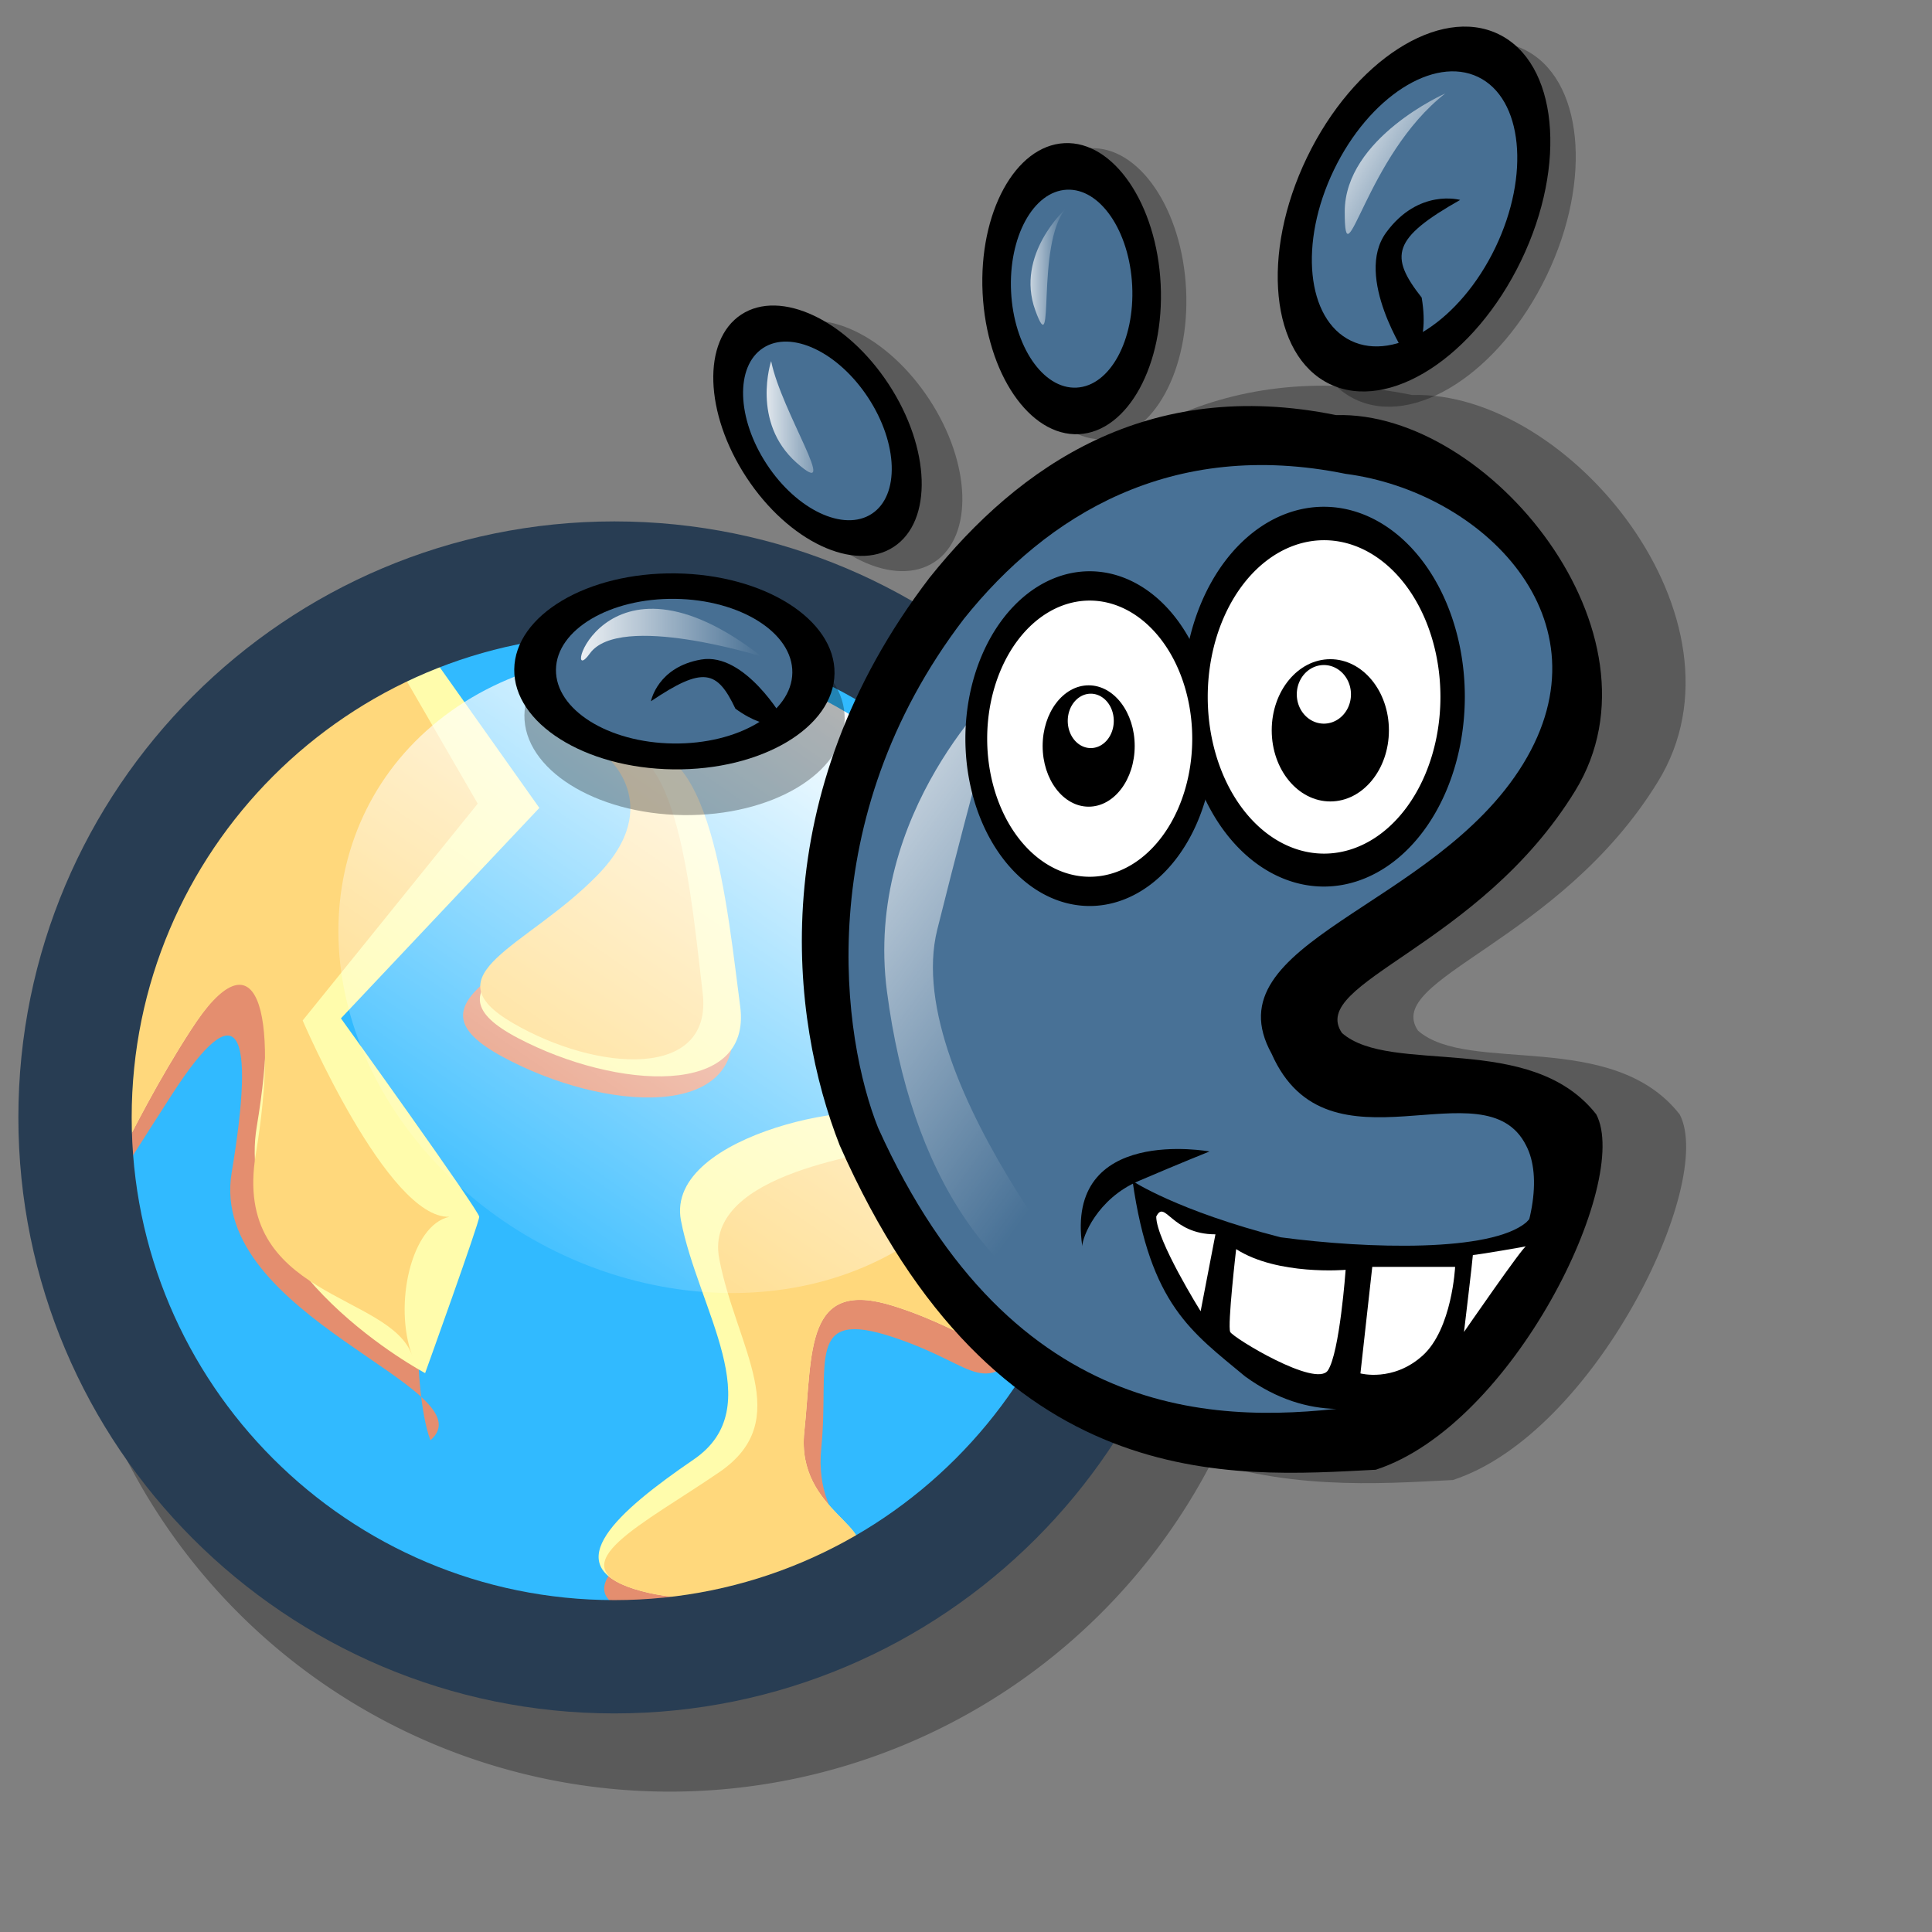 <?xml version="1.0" encoding="UTF-8" standalone="no"?>
<!DOCTYPE svg PUBLIC "-//W3C//DTD SVG 20010904//EN"
"http://www.w3.org/TR/2001/REC-SVG-20010904/DTD/svg10.dtd">
<!-- Created with Sodipodi ("http://www.sodipodi.com/") -->
<svg
   id="svg569"
   sodipodi:version="0.32"
   width="72pt"
   height="72pt"
   sodipodi:docbase="/home/zeus/images/icons/gartoon/svg"
   sodipodi:docname="/home/zeus/images/icons/gartoon/svg/gnome-ftp"
   xmlns="http://www.w3.org/2000/svg"
   xmlns:sodipodi="http://sodipodi.sourceforge.net/DTD/sodipodi-0.dtd"
   xmlns:xlink="http://www.w3.org/1999/xlink">
  <rect width="100%" height="100%" fill="#808080" stroke="none"/>
  <defs
     id="defs571">
    <linearGradient
       id="linearGradient584">
      <stop
         style="stop-color:#ffffff;stop-opacity:0;"
         offset="0"
         id="stop585" />
      <stop
         style="stop-color:#ffffff;stop-opacity:1;"
         offset="1"
         id="stop586" />
    </linearGradient>
    <linearGradient
       xlink:href="#linearGradient584"
       id="linearGradient587"
       x1="28.252"
       y1="32.869"
       x2="68.36"
       y2="21.479"
       gradientUnits="userSpaceOnUse"
       spreadMethod="pad"
       gradientTransform="matrix(1.037,-1.811349e-6,3.827296e-7,0.964,2.057071e-6,1.075978e-6)" />
  </defs>
  <sodipodi:namedview
     id="base" />
  <g
     id="g1157"
     transform="matrix(0.72,0,0,0.72,-0.388,24.045)">
    <path
       sodipodi:type="arc"
       style="font-size:12;fill:none;fill-rule:evenodd;stroke:#000000;stroke-width:8.5;stroke-opacity:0.3;"
       id="path589"
       d="M 83.824 45.391 A 40.46 40.46 0 1 0 2.905,45.391 A 40.459 40.459 0 1 0 83.824 45.391 L 43.364 45.391 z"
       sodipodi:cx="43.364311"
       sodipodi:cy="45.390781"
       sodipodi:rx="40.459526"
       sodipodi:ry="40.459522"
       transform="matrix(0.942,0,0,0.942,5.916,5.375)" />
    <path
       sodipodi:type="arc"
       style="font-size:12;fill:#31baff;fill-rule:evenodd;stroke-width:1pt;"
       id="path573"
       d="M 83.824 45.391 A 40.46 40.46 0 1 0 2.905,45.391 A 40.459 40.459 0 1 0 83.824 45.391 L 43.364 45.391 z"
       sodipodi:cx="43.364311"
       sodipodi:cy="45.390781"
       sodipodi:rx="40.459526"
       sodipodi:ry="40.459522"
       transform="matrix(0.846,0,0,0.846,6.256,5.738)" />
    <path
       style="font-size:12;fill:#e48e6f;fill-rule:evenodd;stroke-width:1pt;"
       d="M 28.507 13.428 L 33.508 22.067 L 21.427 37.031 C 21.427 37.031 27.304 50.75 31.558 50.578 C 28.918 51.14 28.922 62.482 30.242 66.003 C 34.377 62.431 14.868 57.486 16.528 47.526 C 18.187 37.567 17.014 35.017 12.449 42.071 C 7.884 49.126 7.054 50.993 7.469 47.673 C 7.884 44.353 6.463 19.778 28.507 13.428 z "
       id="path576"
       sodipodi:nodetypes="ccccccccc" />
    <path
       style="font-size:12;fill:#fffcac;fill-rule:evenodd;stroke-width:1pt;"
       d="M 30.708 12.401 L 37.762 22.36 L 24.068 36.884 C 24.068 36.884 33.612 50.163 33.612 50.578 C 33.612 50.993 29.878 61.367 29.878 61.367 C 29.878 61.367 16.599 54.313 18.259 44.353 C 19.919 34.394 18.259 30.659 13.694 37.714 C 9.129 44.768 7.054 50.993 7.469 47.673 C 7.884 44.353 9.544 16.55 30.708 12.401 z "
       id="path574"
       transform="" />
    <path
       style="font-size:12;fill:#ffd87c;fill-rule:evenodd;stroke-width:1pt;"
       d="M 28.507 13.428 L 33.508 22.067 L 21.427 37.031 C 21.427 37.031 27.304 50.75 31.558 50.578 C 28.918 51.14 27.677 56.672 28.997 60.193 C 27.53 55.792 16.528 56.241 18.188 46.282 C 19.847 36.322 18.259 30.659 13.694 37.714 C 9.129 44.768 7.054 50.993 7.469 47.673 C 7.884 44.353 6.463 19.778 28.507 13.428 z "
       id="path575"
       sodipodi:nodetypes="ccccccccc" />
    <path
       style="font-size:12;fill:#e48e6f;fill-rule:evenodd;stroke-width:1pt;"
       d="M 42.84 18.697 C 42.84 18.697 48.122 22.512 42.254 28.087 C 36.385 33.662 28.169 35.716 35.211 39.53 C 42.254 43.345 51.937 43.932 51.056 37.183 C 50.176 30.434 49.002 16.056 42.84 18.697 z "
       id="path577" />
    <path
       style="font-size:12;fill:#fffbaa;fill-rule:evenodd;stroke-width:1pt;"
       d="M 42.84 18.697 C 42.84 18.697 48.122 22.512 42.254 28.087 C 36.385 33.662 28.169 35.716 35.211 39.53 C 42.254 43.345 51.937 43.932 51.056 37.183 C 50.176 30.434 49.002 16.056 42.84 18.697 z "
       id="path578"
       transform="matrix(0.968,0,0,0.939,2.198,1.125)" />
    <path
       style="font-size:12;fill:#ffd87c;fill-rule:evenodd;stroke-width:1pt;"
       d="M 42.84 18.697 C 42.84 18.697 48.122 22.512 42.254 28.087 C 36.385 33.662 28.169 35.716 35.211 39.53 C 42.254 43.345 51.937 43.932 51.056 37.183 C 50.176 30.434 49.002 16.056 42.84 18.697 z "
       id="path579"
       transform="matrix(0.827,0,0,0.89,6.808,2.025)" />
    <path
       style="font-size:12;fill:#e48e6f;fill-rule:evenodd;stroke-width:1pt;"
       d="M 77.171 47.16 C 77.171 47.16 63.087 45.105 62.207 45.692 C 61.326 46.279 49.002 47.453 50.176 53.908 C 51.35 60.364 55.458 65.645 50.176 69.46 C 44.895 73.275 39.026 76.209 44.308 77.969 C 49.589 79.73 56.925 77.676 59.272 75.622 C 61.62 73.568 56.632 72.394 57.218 66.526 C 57.805 60.657 56.045 56.843 62.207 58.897 C 68.369 60.951 68.075 63.298 72.183 58.897 C 76.291 54.495 79.812 53.322 77.171 47.16 z "
       id="path580" />
    <path
       style="font-size:12;fill:#fffcac;fill-rule:evenodd;stroke-width:1pt;"
       d="M 77.171 47.16 C 78.345 45.61 63.087 41.386 62.207 43.833 C 61.326 41.94 46.361 44.664 47.535 51.119 C 48.709 57.574 53.697 64.716 48.416 68.53 C 43.134 72.345 39.026 76.209 44.308 77.969 C 49.589 79.73 56.925 77.676 59.272 75.622 C 61.62 73.568 55.458 72.394 56.045 66.526 C 56.632 60.657 56.045 55.293 62.207 57.347 C 68.369 59.401 68.075 61.748 72.183 57.347 C 76.291 52.946 79.812 53.322 77.171 47.16 z "
       id="path582"
       transform="matrix(1,0,0,0.947,0,2.428)"
       sodipodi:nodetypes="cccccccccc" />
    <path
       style="font-size:12;fill:#ffd87c;fill-rule:evenodd;stroke-width:1pt;"
       d="M 77.171 47.16 C 77.171 47.16 63.087 45.105 62.207 45.692 C 61.326 46.279 49.002 47.453 50.176 53.908 C 51.35 60.364 55.458 65.645 50.176 69.46 C 44.895 73.275 39.026 76.209 44.308 77.969 C 49.589 79.73 56.925 77.676 59.272 75.622 C 61.62 73.568 55.458 72.394 56.045 66.526 C 56.632 60.657 56.045 55.293 62.207 57.347 C 68.369 59.401 68.075 61.748 72.183 57.347 C 76.291 52.946 79.812 53.322 77.171 47.16 z "
       id="path581"
       transform="matrix(1,0,0,0.947,0,2.428)"
       sodipodi:nodetypes="cccccccccc" />
    <path
       transform="matrix(0.92,0,0,0.92,3.044,1.961)"
       style="font-size:12;fill:none;fill-rule:evenodd;stroke:#283d53;stroke-width:8.5;"
       d="M 83.824 45.391 C 83.824 67.724 65.698 85.85 43.364 85.85 C 21.031 85.85 2.905 67.724 2.905 45.391 C 2.905 23.057 21.031 4.931 43.364 4.931 C 65.698 4.931 83.824 23.057 83.824 45.391 z "
       id="path654" />
    <path
       transform="matrix(0.934,-0.665,0.918,1.029,-29.84,37.883)"
       style="font-size:12;fill:url(#linearGradient587);fill-rule:evenodd;stroke-width:1pt;"
       d="M 72.183 30.434 C 72.183 40.153 63.704 48.04 53.257 48.04 C 42.81 48.04 34.331 40.153 34.331 30.434 C 34.331 20.716 42.81 12.829 53.257 12.829 C 63.704 12.829 72.183 20.716 72.183 30.434 z "
       id="path588" />
  </g>
  <g
     id="g1108"
     transform="matrix(0.831,0,0,0.831,23.882,-1.244545e-2)">
    <defs
       id="defs550">
      <linearGradient
         id="linearGradient589">
        <stop
           style="stop-color:#ffffff;stop-opacity:1;"
           offset="0"
           id="stop590" />
        <stop
           style="stop-color:#ffffff;stop-opacity:0;"
           offset="1"
           id="stop591" />
      </linearGradient>
      <linearGradient
         xlink:href="#linearGradient589"
         id="linearGradient592"
         x1="38.487"
         y1="25.589"
         x2="50.072"
         y2="48.255"
         gradientUnits="userSpaceOnUse"
         gradientTransform="scale(0.609,1.643)"
         spreadMethod="pad" />
      <linearGradient
         xlink:href="#linearGradient589"
         id="linearGradient594"
         x1="-0.129"
         y1="0.023"
         x2="0.71"
         y2="0.961"
         gradientUnits="objectBoundingBox"
         spreadMethod="pad" />
      <linearGradient
         xlink:href="#linearGradient589"
         id="linearGradient596" />
      <linearGradient
         xlink:href="#linearGradient589"
         id="linearGradient629" />
      <linearGradient
         xlink:href="#linearGradient589"
         id="linearGradient631" />
    </defs>
    <sodipodi:namedview
       id="namedview1118" />
    <path
       style="font-size:12;fill-rule:evenodd;stroke-width:1pt;fill:#000000;fill-opacity:0.3;"
       d="M 54.988 81.457 C 47.957 81.816 36.418 82.851 28.797 65.613 C 26.367 59.429 25.059 48.496 33.184 37.871 C 37.559 32.402 43.832 28.051 53.051 29.926 C 60.528 29.707 69.426 40.617 64.738 48.273 C 60.051 55.929 51.644 57.648 53.336 60.117 C 55.726 62.211 62.562 60.008 65.762 64.094 C 67.48 67.375 61.707 79.269 54.988 81.457 z "
       id="path662"
       sodipodi:nodetypes="cccccccc"
       transform="matrix(1.259,0,0,1.259,-11.096,-14.042)" />
    <g
       id="g667"
       transform="matrix(0.972,0,0,0.972,0.968,1.256)">
      <path
         transform="matrix(-2.447984e-2,1.882,1.882,2.447849e-2,-42.672,-5.662)"
         style="font-size:12;fill-rule:evenodd;stroke-width:1pt;fill:#000000;fill-opacity:0.3;"
         d="M 28.594 29.141 C 28.594 32.03 27.159 34.375 25.391 34.375 C 23.622 34.375 22.188 32.03 22.188 29.141 C 22.188 26.251 23.622 23.906 25.391 23.906 C 27.159 23.906 28.594 26.251 28.594 29.141 z "
         id="path666" />
      <path
         transform="matrix(1.365,-0.896,0.896,1.365,-38.541,9.13)"
         style="font-size:12;fill-rule:evenodd;stroke-width:1pt;fill:#000000;fill-opacity:0.3;"
         d="M 28.594 29.141 C 28.594 32.03 27.159 34.375 25.391 34.375 C 23.622 34.375 22.188 32.03 22.188 29.141 C 22.188 26.251 23.622 23.906 25.391 23.906 C 27.159 23.906 28.594 26.251 28.594 29.141 z "
         id="path665" />
      <path
         transform="matrix(1.71,-8.449190e-2,8.449188e-2,1.71,-8.956,-30.891)"
         style="font-size:12;fill-rule:evenodd;stroke-width:1pt;fill:#000000;fill-opacity:0.3;"
         d="M 28.594 29.141 C 28.594 32.03 27.159 34.375 25.391 34.375 C 23.622 34.375 22.188 32.03 22.188 29.141 C 22.188 26.251 23.622 23.906 25.391 23.906 C 27.159 23.906 28.594 26.251 28.594 29.141 z "
         id="path664" />
      <path
         transform="matrix(2.056,0.992,-0.992,2.056,34.692,-72.58)"
         style="font-size:12;fill-rule:evenodd;stroke-width:1pt;fill:#000000;fill-opacity:0.3;"
         d="M 28.594 29.141 C 28.594 32.03 27.159 34.375 25.391 34.375 C 23.622 34.375 22.188 32.03 22.188 29.141 C 22.188 26.251 23.622 23.906 25.391 23.906 C 27.159 23.906 28.594 26.251 28.594 29.141 z "
         id="path663" />
      <path
         sodipodi:type="arc"
         style="font-size:12;fill-rule:evenodd;stroke-width:1pt;"
         id="path559"
         d="M 46.846 44.48 A 5.414 7.292 0 1 0 36.018,44.48 A 5.414 7.292 0 1 0 46.846 44.48 L 41.432 44.48 z"
         sodipodi:cx="41.432053"
         sodipodi:cy="44.479984"
         sodipodi:rx="5.413788"
         sodipodi:ry="7.292042"
         transform="matrix(1.766,0,0,1.465,-34.914,-20.356)" />
      <path
         transform="matrix(1.365,-0.896,0.896,1.365,-41.041,8.193)"
         style="font-size:12;fill-rule:evenodd;stroke-width:1pt;"
         d="M 28.594 29.141 C 28.594 32.03 27.159 34.375 25.391 34.375 C 23.622 34.375 22.188 32.03 22.188 29.141 C 22.188 26.251 23.622 23.906 25.391 23.906 C 27.159 23.906 28.594 26.251 28.594 29.141 z "
         id="path583" />
      <path
         style="font-size:12;fill-rule:evenodd;stroke-width:1pt;"
         d="M 54.988 81.457 C 47.957 81.816 36.418 82.851 28.797 65.613 C 26.367 59.429 25.059 48.496 33.184 37.871 C 37.559 32.402 43.832 28.051 53.051 29.926 C 60.528 29.707 69.426 40.617 64.738 48.273 C 60.051 55.929 51.644 57.648 53.336 60.117 C 55.726 62.211 62.562 60.008 65.762 64.094 C 67.48 67.375 61.707 79.269 54.988 81.457 z "
         id="path570"
         sodipodi:nodetypes="cccccccc"
         transform="matrix(1.259,0,0,1.259,-15.158,-13.417)" />
      <path
         style="font-size:12;fill:#487196;fill-rule:evenodd;stroke-width:1pt;"
         d="M 54.844 80.156 C 47.812 81.094 36.563 81.406 29.375 65.469 C 27.5 60.781 25.781 49.219 33.906 38.594 C 38.281 33.125 44.844 29.062 54.062 30.937 C 61.25 31.875 68.125 38.594 63.438 46.25 C 58.75 53.906 46.875 55.625 50.156 61.562 C 53.125 68.281 61.406 62.031 63.594 66.406 C 65.313 69.688 61.563 77.969 54.844 80.156 z "
         id="path569"
         sodipodi:nodetypes="cccccccc"
         transform="matrix(1.165,0,0,1.165,-10.766,-8.169)" />
      <path
         style="font-size:12;fill:url(#linearGradient592);fill-rule:evenodd;stroke-width:1pt;"
         d="M 42.5 76.562 C 42.5 76.719 30.469 63.125 32.5 55 C 34.531 46.875 35.938 42.031 35.938 42.031 C 35.938 42.031 28.594 48.75 29.844 58.281 C 31.094 67.812 35.312 74.531 42.5 76.562 z "
         id="path1129"
         transform="matrix(1.165,0,0,1.165,-10.766,-8.169)" />
      <path
         style="font-size:12;fill-rule:evenodd;stroke-width:1pt;"
         d="M 42.812 68.281 C 42.812 68.281 45.156 69.844 50.625 71.25 C 55.313 71.875 61.719 72.031 63.594 70.469 C 65.469 68.594 67.188 65.469 67.188 65.469 C 67.188 65.469 64.219 72.5 62.813 74.531 C 61.406 76.562 59.688 78.75 57.031 79.688 C 55.313 80.312 52.188 81.094 48.75 78.594 C 45.938 76.25 43.75 74.844 42.812 68.281 z "
         id="path567"
         sodipodi:nodetypes="cccccccc"
         transform="matrix(1.165,0,0,1.165,-10.766,-8.169)" />
      <path
         sodipodi:type="arc"
         style="font-size:12;fill-rule:evenodd;stroke-width:1pt;"
         id="path560"
         d="M 46.846 44.48 A 5.414 7.292 0 1 0 36.018,44.48 A 5.414 7.292 0 1 0 46.846 44.48 L 41.432 44.48 z"
         sodipodi:cx="41.432053"
         sodipodi:cy="44.479984"
         sodipodi:rx="5.413788"
         sodipodi:ry="7.292042"
         transform="matrix(1.412,0,0,1.412,-22.032,-18.644)" />
      <path
         sodipodi:type="arc"
         style="font-size:12;fill-rule:evenodd;stroke-width:1pt;"
         id="path561"
         d="M 46.846 44.48 A 5.414 7.292 0 1 0 36.018,44.48 A 5.414 7.292 0 1 0 46.846 44.48 L 41.432 44.48 z"
         sodipodi:cx="41.432053"
         sodipodi:cy="44.479984"
         sodipodi:rx="5.413788"
         sodipodi:ry="7.292042"
         transform="matrix(1.602,0,0,1.602,-15.498,-29.677)" />
      <path
         sodipodi:type="arc"
         style="font-size:12;fill:#ffffff;fill-rule:evenodd;stroke-width:1pt;"
         id="path562"
         d="M 46.846 44.48 A 5.414 7.292 0 1 0 36.018,44.48 A 5.414 7.292 0 1 0 46.846 44.48 L 41.432 44.48 z"
         sodipodi:cx="41.432053"
         sodipodi:cy="44.479984"
         sodipodi:rx="5.413788"
         sodipodi:ry="7.292042"
         transform="matrix(1.322,0,0,1.322,-3.882,-17.207)" />
      <path
         sodipodi:type="arc"
         style="font-size:12;fill:#ffffff;fill-rule:evenodd;stroke-width:1pt;"
         id="path558"
         d="M 46.846 44.48 A 5.414 7.292 0 1 0 36.018,44.48 A 5.414 7.292 0 1 0 46.846 44.48 L 41.432 44.48 z"
         sodipodi:cx="41.432053"
         sodipodi:cy="44.479984"
         sodipodi:rx="5.413788"
         sodipodi:ry="7.292042"
         transform="matrix(1.165,0,0,1.165,-11.795,-7.655)" />
      <path
         style="font-size:12;fill-rule:evenodd;stroke-width:1pt;"
         d="M 44.636 46.358 C 44.636 48.127 43.547 49.562 42.206 49.562 C 40.864 49.562 39.775 48.127 39.775 46.358 C 39.775 44.59 40.864 43.154 42.206 43.154 C 43.547 43.154 44.636 44.59 44.636 46.358 z "
         id="path555"
         transform="matrix(1.165,0,0,1.165,-12.76,-9.392)" />
      <path
         style="font-size:12;fill-rule:evenodd;stroke-width:1pt;"
         d="M 56.348 44.48 C 56.348 46.554 54.962 48.236 53.254 48.236 C 51.546 48.236 50.16 46.554 50.16 44.48 C 50.16 42.406 51.546 40.724 53.254 40.724 C 54.962 40.724 56.348 42.406 56.348 44.48 z "
         id="path554"
         transform="matrix(1.165,0,0,1.165,-10.766,-8.169)" />
      <path
         sodipodi:type="arc"
         style="font-size:12;fill:#ffffff;fill-rule:evenodd;stroke-width:1pt;"
         id="path556"
         d="M 43.531 45.032 A 1.215 1.436 0 1 0 41.101,45.032 A 1.215 1.436 0 1 0 43.531 45.032 L 42.316 45.032 z"
         sodipodi:cx="42.315941"
         sodipodi:cy="45.032410"
         sodipodi:rx="1.215342"
         sodipodi:ry="1.436310"
         transform="matrix(1.165,0,0,1.165,-12.76,-9.392)" />
      <path
         sodipodi:type="arc"
         style="font-size:12;fill:#ffffff;fill-rule:evenodd;stroke-width:1pt;"
         id="path557"
         d="M 54.801 43.596 A 1.547 1.547 0 1 0 51.707,43.596 A 1.547 1.547 0 1 0 54.801 43.596 L 53.254 43.596 z"
         sodipodi:cx="53.253998"
         sodipodi:cy="43.596100"
         sodipodi:rx="1.546799"
         sodipodi:ry="1.546799"
         transform="matrix(1.077,0,0,1.165,-6.476,-9.352)" />
      <path
         style="font-size:12;fill:#ffffff;fill-rule:evenodd;stroke-width:1pt;"
         d="M 47.188 71.094 L 46.406 75.156 C 46.406 75.156 44.062 71.406 44.062 70.156 C 44.531 69.219 44.844 71.094 47.188 71.094 z "
         id="path563"
         sodipodi:nodetypes="cccc"
         transform="matrix(1.165,0,0,1.165,-10.766,-8.169)" />
      <path
         style="font-size:12;fill:#ffffff;fill-rule:evenodd;stroke-width:1pt;"
         d="M 48.281 71.875 C 48.281 71.875 47.812 75.937 47.969 76.25 C 48.125 76.562 52.5 79.219 53.125 78.281 C 53.75 77.344 54.063 72.969 54.063 72.969 C 54.063 72.969 50.469 73.281 48.281 71.875 z "
         id="path564"
         sodipodi:nodetypes="ccccc"
         transform="matrix(1.165,0,0,1.165,-10.766,-8.169)" />
      <path
         style="font-size:12;fill:#ffffff;fill-rule:evenodd;stroke-width:1pt;"
         d="M 55.469 72.812 L 54.844 78.438 C 54.844 78.438 56.562 78.906 58.125 77.5 C 59.688 76.094 59.844 72.812 59.844 72.812 L 55.469 72.812 z "
         id="path565"
         sodipodi:nodetypes="ccccc"
         transform="matrix(1.165,0,0,1.165,-10.766,-8.169)" />
      <path
         style="font-size:12;fill:#ffffff;fill-rule:evenodd;stroke-width:1pt;"
         d="M 60.781 72.188 C 60.781 72.344 60.313 76.25 60.313 76.25 C 60.313 76.25 63.438 71.719 63.594 71.719 C 63.75 71.719 60.938 72.188 60.781 72.188 z "
         id="path566"
         sodipodi:nodetypes="cccc"
         transform="matrix(1.165,0,0,1.165,-10.766,-8.169)" />
      <path
         style="font-size:12;fill-rule:evenodd;stroke-width:1pt;"
         d="M 40.156 71.719 C 40.156 71.25 40.938 69.219 43.125 68.281 C 45.312 67.344 46.875 66.719 46.875 66.719 C 46.875 66.719 39.219 65.312 40.156 71.719 z "
         id="path568"
         transform="matrix(1.165,0,0,1.165,-10.766,-8.169)" />
      <path
         transform="matrix(0.974,-0.639,0.639,0.974,-23.629,13.074)"
         style="font-size:12;fill:#476f93;fill-rule:evenodd;stroke-width:1pt;"
         d="M 28.594 29.141 C 28.594 32.03 27.159 34.375 25.391 34.375 C 23.622 34.375 22.188 32.03 22.188 29.141 C 22.188 26.251 23.622 23.906 25.391 23.906 C 27.159 23.906 28.594 26.251 28.594 29.141 z "
         id="path1144" />
      <path
         transform="matrix(1.71,-8.449190e-2,8.449188e-2,1.71,-10.519,-31.204)"
         style="font-size:12;fill-rule:evenodd;stroke-width:1pt;"
         d="M 28.594 29.141 C 28.594 32.03 27.159 34.375 25.391 34.375 C 23.622 34.375 22.188 32.03 22.188 29.141 C 22.188 26.251 23.622 23.906 25.391 23.906 C 27.159 23.906 28.594 26.251 28.594 29.141 z "
         id="path1145" />
      <path
         transform="matrix(1.163,-5.747005e-2,5.747005e-2,1.163,4.157,-15.95)"
         style="font-size:12;fill:#476f93;fill-rule:evenodd;stroke-width:1pt;"
         d="M 28.594 29.141 C 28.594 32.03 27.159 34.375 25.391 34.375 C 23.622 34.375 22.188 32.03 22.188 29.141 C 22.188 26.251 23.622 23.906 25.391 23.906 C 27.159 23.906 28.594 26.251 28.594 29.141 z "
         id="path1146" />
      <path
         transform="matrix(2.056,0.992,-0.992,2.056,33.129,-73.518)"
         style="font-size:12;fill-rule:evenodd;stroke-width:1pt;"
         d="M 28.594 29.141 C 28.594 32.03 27.159 34.375 25.391 34.375 C 23.622 34.375 22.188 32.03 22.188 29.141 C 22.188 26.251 23.622 23.906 25.391 23.906 C 27.159 23.906 28.594 26.251 28.594 29.141 z "
         id="path1147" />
      <path
         transform="matrix(1.55,0.747,-0.747,1.55,38.87,-52.562)"
         style="font-size:12;fill:#476f93;fill-rule:evenodd;stroke-width:1pt;"
         d="M 28.594 29.141 C 28.594 32.03 27.159 34.375 25.391 34.375 C 23.622 34.375 22.188 32.03 22.188 29.141 C 22.188 26.251 23.622 23.906 25.391 23.906 C 27.159 23.906 28.594 26.251 28.594 29.141 z "
         id="path1148" />
      <path
         style="font-size:12;fill-rule:evenodd;stroke-width:1pt;"
         d="M 58.906 24.219 C 58.906 24.219 56.094 20 57.813 17.656 C 59.531 15.312 61.719 15.937 61.719 15.937 C 58.125 17.969 57.969 18.906 59.688 21.094 C 60.156 23.906 58.906 24.531 58.906 24.219 z "
         id="path584"
         sodipodi:nodetypes="ccccc"
         transform="matrix(1.165,0,0,1.165,-12.641,-7.544)" />
      <path
         transform="matrix(-2.447984e-2,1.882,1.882,2.447849e-2,-43.297,-8.475)"
         style="font-size:12;fill-rule:evenodd;stroke-width:1pt;"
         d="M 28.594 29.141 C 28.594 32.03 27.159 34.375 25.391 34.375 C 23.622 34.375 22.188 32.03 22.188 29.141 C 22.188 26.251 23.622 23.906 25.391 23.906 C 27.159 23.906 28.594 26.251 28.594 29.141 z "
         id="path585" />
      <path
         transform="matrix(-1.807543e-2,1.389,1.389,1.807398e-2,-29.108,4.217)"
         style="font-size:12;fill:#476f93;fill-rule:evenodd;stroke-width:1pt;"
         d="M 28.594 29.141 C 28.594 32.03 27.159 34.375 25.391 34.375 C 23.622 34.375 22.188 32.03 22.188 29.141 C 22.188 26.251 23.622 23.906 25.391 23.906 C 27.159 23.906 28.594 26.251 28.594 29.141 z "
         id="path586" />
      <path
         style="font-size:12;fill-rule:evenodd;stroke-width:1pt;"
         d="M 58.906 24.219 C 58.906 24.219 56.094 20 57.813 17.656 C 59.531 15.312 61.719 15.937 61.719 15.937 C 58.125 17.969 57.969 18.906 59.688 21.094 C 60.156 23.906 58.906 24.531 58.906 24.219 z "
         id="path587"
         sodipodi:nodetypes="ccccc"
         transform="matrix(-0.42,0.842,0.842,0.42,21.985,-16.798)" />
      <path
         style="font-size:12;fill:url(#linearGradient594);fill-rule:evenodd;stroke-width:1pt;"
         d="M 60.938 10.312 C 60.938 10.312 55.625 12.656 55.625 16.562 C 55.625 20.469 56.719 13.594 60.938 10.312 z "
         id="path593"
         transform="matrix(1.165,0,0,1.165,-12.641,-7.544)" />
      <path
         style="font-size:12;fill:url(#linearGradient596);fill-rule:evenodd;stroke-width:1pt;"
         d="M 21.875 40.312 C 21.875 40.312 14.375 37.969 12.812 40.156 C 11.25 42.344 13.438 33.75 21.875 40.312 z "
         id="path595"
         transform="matrix(1.165,0,0,1.165,-9.203,-7.857)" />
      <path
         style="fill:url(#linearGradient629);fill-rule:evenodd;stroke:none;stroke-opacity:1;stroke-width:1pt;stroke-linejoin:miter;stroke-linecap:butt;fill-opacity:1;"
         d="M 35.312 11.562 C 35.312 11.562 32.188 14.375 33.438 17.812 C 34.688 21.25 33.438 13.75 35.312 11.562 z "
         id="path628"
         transform="translate(-0.312,0)" />
      <path
         style="fill:url(#linearGradient631);fill-rule:evenodd;stroke:none;stroke-opacity:1;stroke-width:1pt;stroke-linejoin:miter;stroke-linecap:butt;fill-opacity:1;"
         d="M 17.188 20.937 C 17.188 20.937 15.938 24.687 18.75 27.187 C 21.562 29.687 17.812 24.062 17.188 20.937 z "
         id="path630"
         transform="translate(-0.312,0)" />
    </g>
  </g>
</svg>
